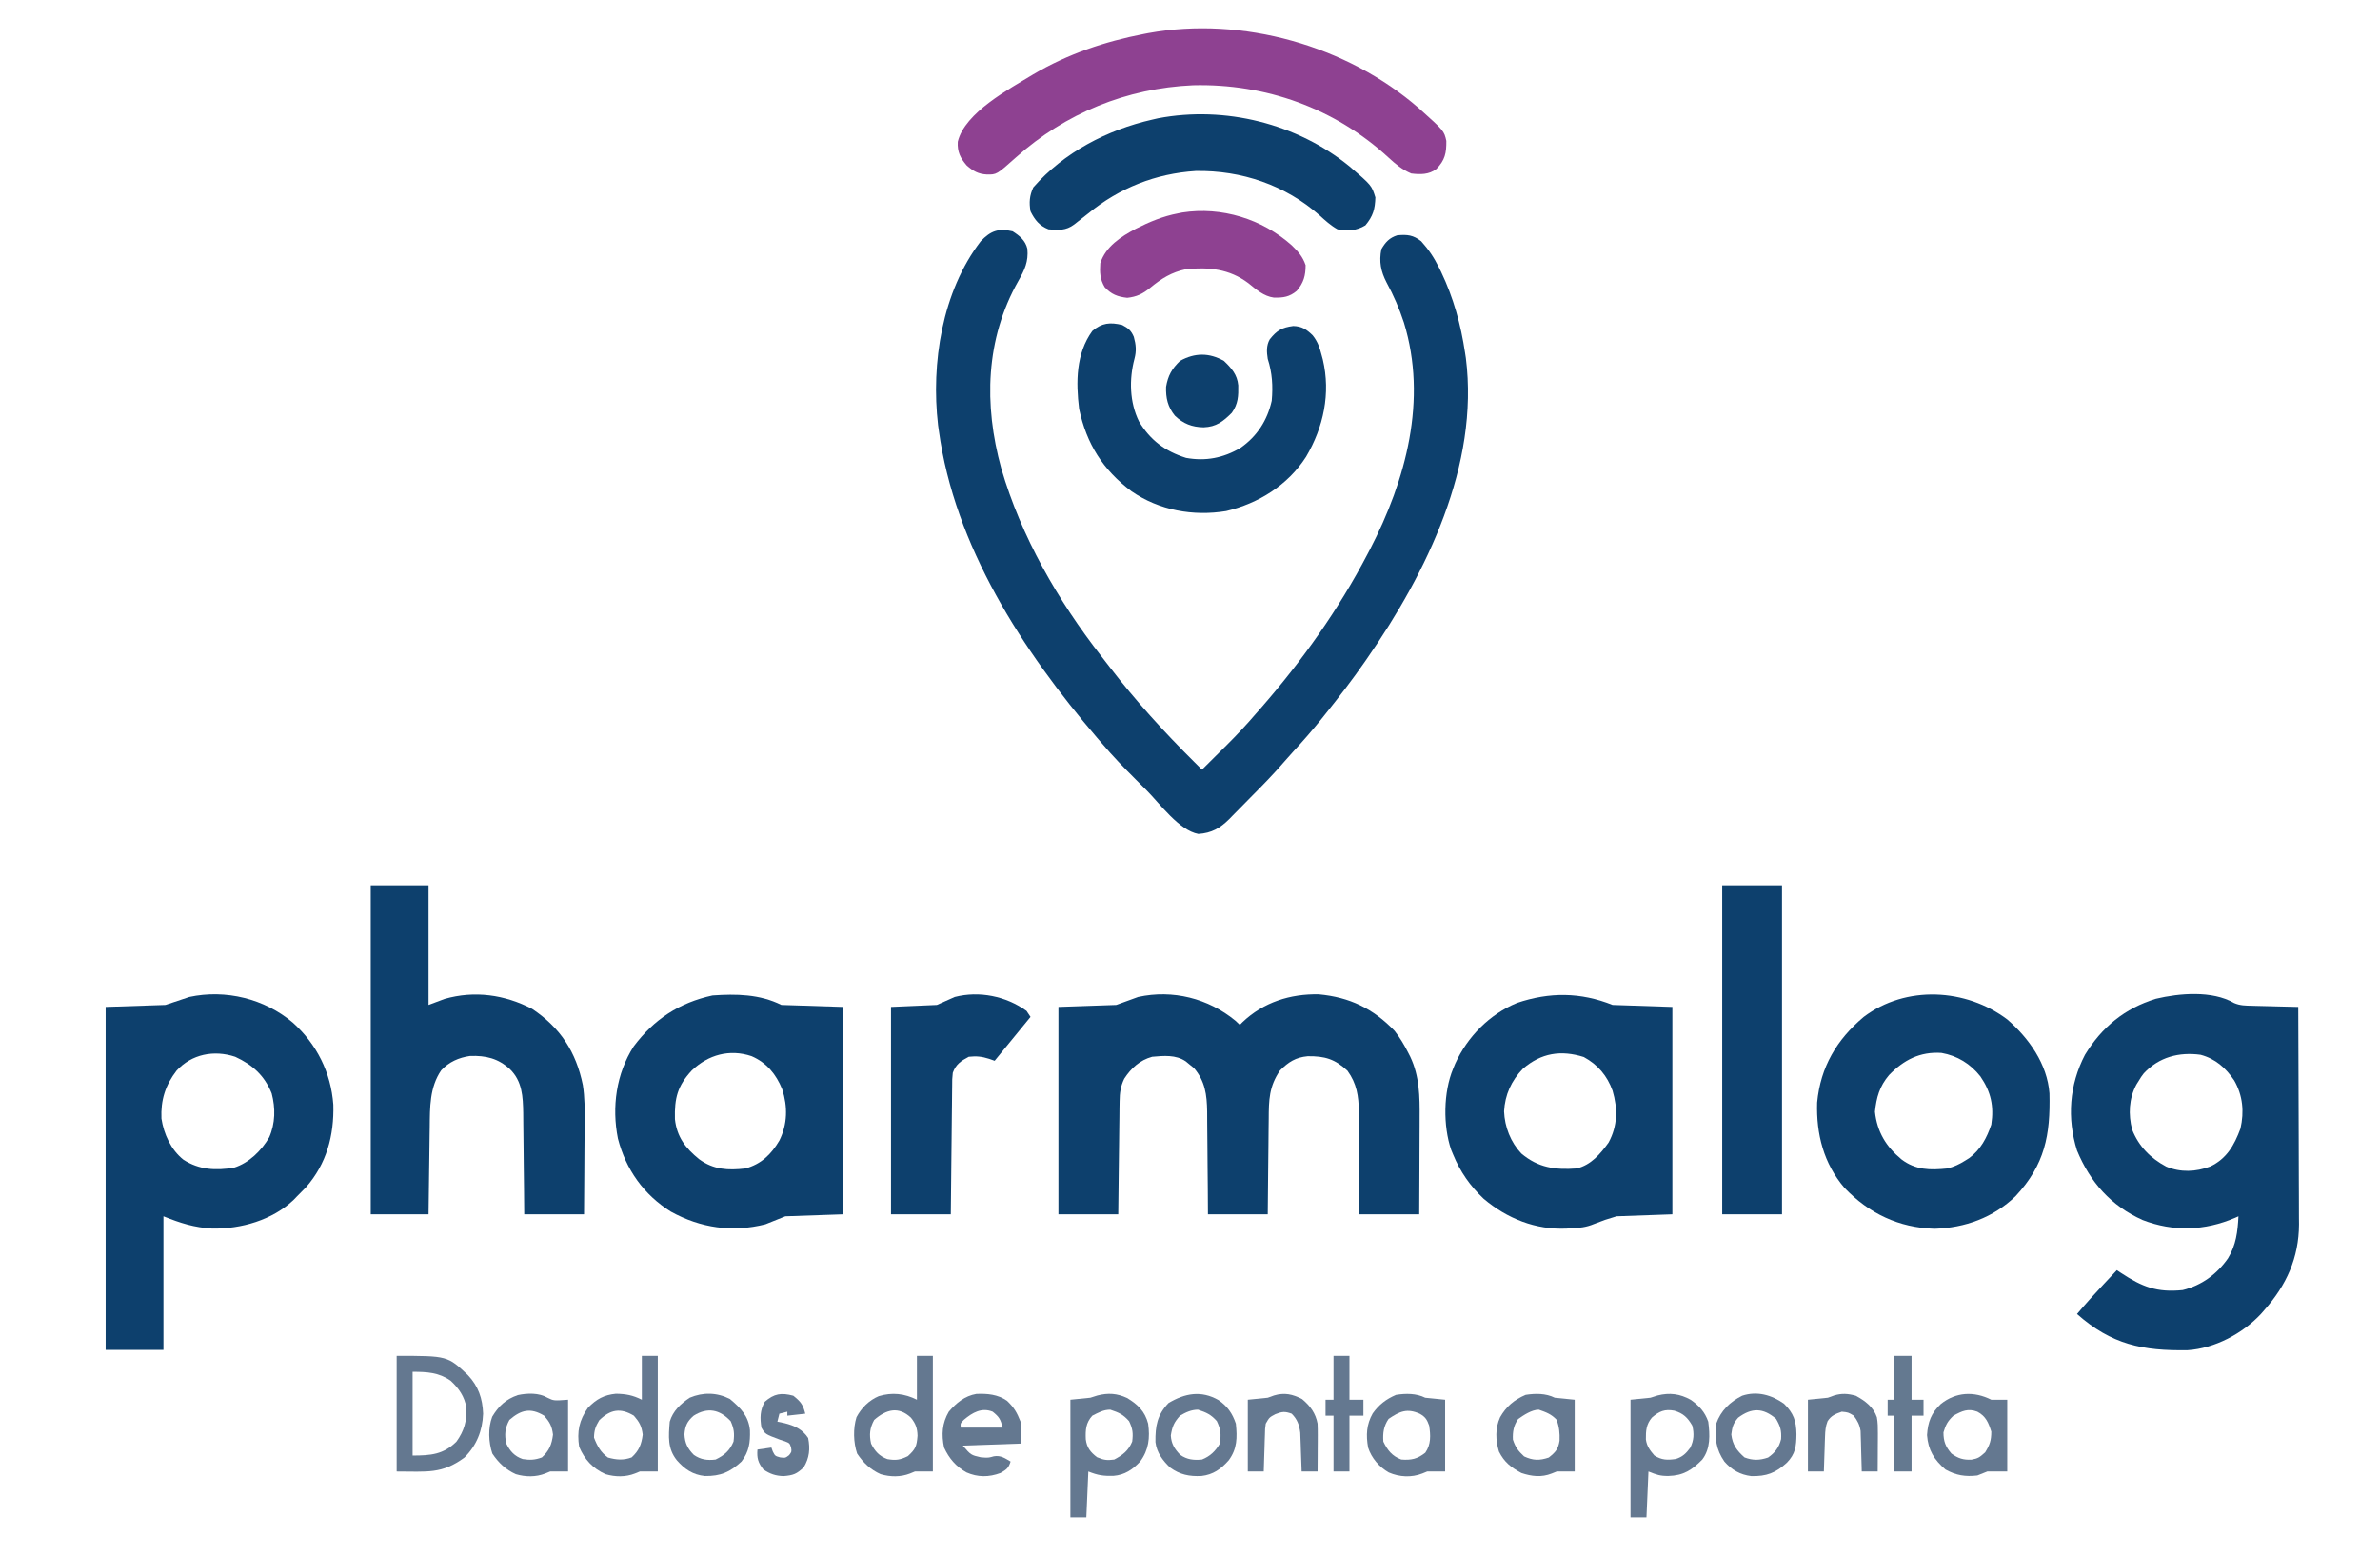 <?xml version="1.0" encoding="UTF-8"?>
<svg version="1.1" xmlns="http://www.w3.org/2000/svg" width="1194" height="781">
<path d="M0 0 C3.509 2.227 6.443 4.599 7.414 8.785 C8.011 15.227 6.033 19.377 2.938 24.812 C-13.664 54.053 -14.473 87.022 -5.68 118.93 C4.316 153.162 22.721 185.208 44.584 213.187 C45.978 214.972 47.357 216.768 48.734 218.566 C61.669 235.362 75.957 251.075 91 266 C92.334 267.333 93.667 268.666 95 270 C98.192 266.838 101.378 263.669 104.562 260.5 C105.458 259.613 106.353 258.726 107.275 257.812 C112.401 252.706 117.312 247.509 122 242 C122.949 240.917 123.9 239.835 124.852 238.754 C145.307 215.302 163.573 189.596 178 162 C178.416 161.207 178.833 160.413 179.262 159.596 C197.389 124.59 208.222 84.527 196.318 45.781 C194.01 38.761 191.163 32.187 187.625 25.688 C184.731 20.098 183.779 15.227 185 9 C187.02 5.465 189.084 3.231 193 2 C198.027 1.543 201.011 1.851 205 5 C208.741 9.148 211.479 13.247 213.938 18.25 C214.277 18.94 214.617 19.629 214.968 20.34 C221.168 33.308 224.893 46.819 227 61 C227.131 61.853 227.263 62.707 227.398 63.586 C234.178 117.27 207.703 171.23 178 214 C177.564 214.63 177.129 215.26 176.68 215.909 C170.457 224.874 163.829 233.49 157 242 C156.227 242.969 155.453 243.939 154.656 244.938 C150.139 250.536 145.436 255.916 140.555 261.199 C139.223 262.659 137.895 264.123 136.612 265.626 C131.145 272.03 125.252 278.004 119.321 283.974 C118.102 285.204 116.889 286.439 115.679 287.677 C113.91 289.489 112.129 291.287 110.344 293.082 C109.811 293.632 109.279 294.182 108.73 294.749 C104.118 299.335 99.847 301.813 93.188 302.25 C83.507 300.479 73.887 287.042 67.094 280.225 C65.308 278.433 63.517 276.647 61.725 274.861 C55.937 269.078 50.268 263.269 45 257 C44.123 255.99 43.246 254.981 42.367 253.973 C5.033 210.377 -29.134 157.89 -37 100 C-37.13 99.082 -37.26 98.164 -37.395 97.219 C-40.978 66.254 -35.423 30.317 -16 5 C-11.036 -0.196 -7.102 -1.685 0 0 Z " fill="#0D406D" transform="translate(508,116)"/>
<path d="M0 0 C3.096 1.349 5.816 1.301 9.185 1.387 C9.845 1.406 10.505 1.425 11.185 1.445 C13.284 1.505 15.383 1.551 17.481 1.598 C18.909 1.636 20.336 1.675 21.763 1.715 C25.252 1.811 28.742 1.895 32.231 1.973 C32.302 17.151 32.355 32.329 32.387 47.507 C32.402 54.555 32.423 61.604 32.458 68.652 C32.491 75.46 32.508 82.268 32.516 89.077 C32.522 91.668 32.532 94.259 32.549 96.851 C32.571 100.493 32.573 104.136 32.572 107.778 C32.583 108.839 32.594 109.899 32.605 110.991 C32.536 127.787 26.291 141.525 15.231 153.973 C14.677 154.609 14.123 155.246 13.552 155.902 C4.385 165.771 -9.703 173.256 -23.257 174.134 C-45.804 174.497 -61.413 171.347 -78.769 155.973 C-74.445 150.858 -69.981 145.914 -65.394 141.035 C-64.753 140.351 -64.112 139.667 -63.452 138.963 C-61.892 137.298 -60.331 135.635 -58.769 133.973 C-58.067 134.443 -57.366 134.914 -56.644 135.398 C-46.038 142.358 -38.718 145.271 -25.769 143.973 C-16.269 141.663 -8.565 136.005 -3.019 128.031 C1.057 121.319 1.818 114.733 2.231 106.973 C1.637 107.238 1.043 107.504 0.431 107.777 C-14.737 114.241 -30.348 114.804 -45.831 108.848 C-61.76 101.715 -72.176 89.842 -78.769 73.973 C-83.835 57.778 -82.652 41.098 -74.769 25.973 C-66.341 12.121 -54.773 2.647 -39.183 -2.125 C-27.477 -4.903 -10.937 -6.353 0 0 Z M-45.269 35.285 C-46.613 37.063 -46.613 37.063 -47.769 38.973 C-48.178 39.629 -48.588 40.285 -49.011 40.961 C-52.733 47.982 -53.089 55.872 -51.108 63.523 C-47.743 71.959 -41.909 77.84 -33.979 82.062 C-26.729 85.047 -19.168 84.715 -11.933 81.992 C-3.715 78.121 0.154 71.316 3.231 62.973 C5.169 54.494 4.422 46.443 0.106 38.848 C-4.191 32.509 -9.312 27.965 -16.769 25.973 C-27.623 24.507 -37.633 27.094 -45.269 35.285 Z " fill="#0D406D" transform="translate(1120.769,503.027)"/>
<path d="M0 0 C1.083 1.021 1.083 1.021 2.188 2.062 C2.614 1.627 3.041 1.191 3.48 0.742 C14.007 -9.285 27.495 -13.56 41.848 -13.246 C57.187 -11.829 69.095 -6.15 79.824 5.059 C82.573 8.553 84.675 12.109 86.688 16.062 C87.014 16.702 87.34 17.342 87.677 18.002 C92.371 27.909 92.468 38.032 92.383 48.82 C92.379 50.218 92.376 51.617 92.374 53.015 C92.367 56.661 92.347 60.307 92.325 63.954 C92.304 67.688 92.295 71.422 92.285 75.156 C92.265 82.458 92.226 89.76 92.188 97.062 C82.287 97.062 72.388 97.062 62.188 97.062 C62.173 92.703 62.159 88.343 62.145 83.852 C62.119 80.351 62.089 76.851 62.055 73.351 C62.022 69.669 61.996 65.988 61.992 62.306 C61.988 58.753 61.959 55.2 61.914 51.647 C61.895 49.647 61.9 47.648 61.906 45.648 C61.782 37.819 60.88 31.516 56.188 25.062 C49.884 19.184 44.835 17.692 36.266 17.785 C30.219 18.33 26.606 20.644 22.375 24.875 C16.835 32.947 16.72 39.699 16.676 49.309 C16.659 50.689 16.641 52.069 16.621 53.449 C16.574 57.06 16.544 60.672 16.518 64.284 C16.488 67.978 16.442 71.672 16.396 75.365 C16.309 82.598 16.249 89.83 16.188 97.062 C6.287 97.062 -3.612 97.062 -13.812 97.062 C-13.838 92.691 -13.864 88.32 -13.891 83.816 C-13.922 80.311 -13.958 76.805 -13.996 73.299 C-14.036 69.61 -14.068 65.92 -14.083 62.231 C-14.099 58.671 -14.133 55.111 -14.181 51.552 C-14.203 49.546 -14.205 47.541 -14.207 45.535 C-14.341 37.088 -15.223 30.251 -20.848 23.688 C-21.517 23.151 -22.186 22.615 -22.875 22.062 C-23.547 21.506 -24.218 20.949 -24.91 20.375 C-29.884 16.943 -36.034 17.549 -41.812 18.062 C-47.997 19.765 -52.346 23.753 -55.812 29.062 C-57.668 32.961 -58.08 36.112 -58.131 40.413 C-58.151 41.674 -58.171 42.935 -58.192 44.234 C-58.203 45.6 -58.215 46.966 -58.227 48.332 C-58.245 49.737 -58.265 51.143 -58.285 52.548 C-58.336 56.235 -58.376 59.923 -58.413 63.61 C-58.453 67.378 -58.504 71.145 -58.555 74.912 C-58.652 82.296 -58.732 89.679 -58.812 97.062 C-68.713 97.062 -78.612 97.062 -88.812 97.062 C-88.812 62.742 -88.812 28.422 -88.812 -6.938 C-79.243 -7.268 -69.672 -7.598 -59.812 -7.938 C-56.182 -9.258 -52.553 -10.578 -48.812 -11.938 C-31.478 -15.72 -13.675 -11.268 0 0 Z " fill="#0D406D" transform="translate(619.812,511.938)"/>
<path d="M0 0 C12.032 10.81 19.145 25.042 20.331 41.166 C20.76 56.584 16.939 70.793 6.67 82.513 C5.168 84.073 3.649 85.617 2.108 87.138 C1.567 87.702 1.025 88.265 0.467 88.845 C-10.207 99.062 -25.936 103.515 -40.412 103.291 C-49.51 102.732 -56.264 100.59 -64.892 97.138 C-64.892 119.248 -64.892 141.358 -64.892 164.138 C-74.462 164.138 -84.032 164.138 -93.892 164.138 C-93.892 107.378 -93.892 50.618 -93.892 -7.862 C-79.042 -8.357 -79.042 -8.357 -63.892 -8.862 C-59.932 -10.182 -55.972 -11.502 -51.892 -12.862 C-33.693 -16.761 -14.196 -12.007 0 0 Z M-58.287 24.068 C-63.968 31.395 -66.297 38.865 -65.892 48.138 C-64.688 55.969 -61.129 63.776 -54.83 68.775 C-46.939 73.837 -38.725 74.259 -29.509 72.748 C-21.947 70.36 -15.755 64.244 -11.83 57.513 C-8.74 50.551 -8.659 42.81 -10.591 35.49 C-14.228 26.499 -20.194 21.148 -28.892 17.138 C-39.545 13.587 -50.754 15.829 -58.287 24.068 Z " fill="#0D406D" transform="translate(146.892,512.862)"/>
<path d="M0 0 C9.57 0 19.14 0 29 0 C29 19.8 29 39.6 29 60 C31.64 59.01 34.28 58.02 37 57 C52.024 52.691 67.251 54.826 81 62 C95.144 71.423 103.034 83.592 106.409 100.195 C107.37 106.379 107.37 112.466 107.293 118.711 C107.287 120.059 107.283 121.406 107.28 122.754 C107.269 126.249 107.239 129.744 107.206 133.239 C107.175 136.826 107.161 140.413 107.146 144 C107.116 151 107.057 158 107 165 C97.1 165 87.2 165 77 165 C76.963 160.689 76.925 156.379 76.887 151.938 C76.849 148.484 76.807 145.03 76.764 141.576 C76.72 137.939 76.68 134.302 76.654 130.666 C76.627 127.157 76.587 123.65 76.537 120.142 C76.512 118.164 76.502 116.185 76.492 114.207 C76.359 106.008 76.038 98.265 69.812 92.188 C63.906 86.787 57.737 85.33 49.812 85.594 C44.15 86.412 39.257 88.563 35.336 92.797 C29.514 101.308 29.682 111.412 29.586 121.348 C29.567 122.6 29.547 123.853 29.527 125.143 C29.478 128.442 29.436 131.742 29.399 135.041 C29.359 138.42 29.308 141.799 29.258 145.178 C29.161 151.785 29.081 158.392 29 165 C19.43 165 9.86 165 0 165 C0 110.55 0 56.1 0 0 Z " fill="#0D406D" transform="translate(186,444)"/>
<path d="M0 0 C10.23 0.33 20.46 0.66 31 1 C31 35.32 31 69.64 31 105 C16.645 105.495 16.645 105.495 2 106 C-1.3 107.32 -4.6 108.64 -8 110 C-24.544 114.171 -40.513 111.884 -55.438 103.656 C-69.085 95.127 -78.01 82.51 -82 67 C-85.155 51.14 -82.844 34.525 -74.105 20.812 C-63.862 7.129 -51.18 -1.124 -34.562 -4.75 C-22.72 -5.581 -10.834 -5.417 0 0 Z M-44.945 32.859 C-52.149 40.635 -53.663 46.718 -53.402 57.273 C-52.441 66.178 -48.075 71.832 -41.238 77.371 C-33.975 82.657 -26.751 83.004 -18 82 C-10.082 79.779 -5.122 74.984 -1 68 C3.102 59.768 3.224 50.995 0.438 42.312 C-2.647 34.736 -7.374 28.965 -14.973 25.684 C-25.958 21.98 -36.691 24.97 -44.945 32.859 Z " fill="#0D406D" transform="translate(392,504)"/>
<path d="M0 0 C14.85 0.495 14.85 0.495 30 1 C30 35.32 30 69.64 30 105 C20.76 105.33 11.52 105.66 2 106 C-3.731 107.715 -3.731 107.715 -9.305 109.855 C-13.195 111.507 -16.814 111.88 -21 112 C-21.666 112.05 -22.333 112.101 -23.02 112.152 C-38.579 112.874 -52.935 107.115 -64.684 97.195 C-71.431 90.801 -76.485 83.601 -80 75 C-80.32 74.229 -80.639 73.458 -80.969 72.664 C-85.095 60.554 -84.903 43.823 -80 32 C-79.66 31.167 -79.319 30.335 -78.969 29.477 C-72.813 15.959 -61.737 4.674 -47.945 -1.004 C-31.63 -6.522 -16.052 -6.421 0 0 Z M-45 32 C-50.79 38.005 -53.976 45.027 -54.438 53.375 C-54.124 61.177 -51.146 68.807 -45.781 74.5 C-37.326 81.621 -28.787 82.816 -18 82 C-10.878 80.297 -6.137 74.767 -2 69 C2.558 60.623 2.634 51.975 0 43 C-2.711 35.477 -7.415 29.955 -14.438 26.125 C-25.874 22.514 -35.813 24.062 -45 32 Z " fill="#0D406D" transform="translate(809,504)"/>
<path d="M0 0 C10.808 9.391 19.991 22.271 21.099 37.031 C21.591 57.964 18.842 72.736 4.074 88.609 C-7.113 99.33 -21.212 104.451 -36.578 104.922 C-54.501 104.373 -69.392 97.284 -81.719 84.422 C-92.2 72.206 -95.937 57.418 -95.457 41.621 C-93.735 23.674 -85.639 10.089 -72.078 -1.328 C-50.95 -17.294 -20.752 -15.696 0 0 Z M-59.391 27.859 C-64.149 33.478 -65.694 39.02 -66.453 46.234 C-65.352 56.325 -60.915 63.691 -53.129 70.125 C-45.982 75.516 -38.828 75.556 -30.078 74.672 C-26.714 73.797 -24.005 72.533 -21.078 70.672 C-20.454 70.283 -19.83 69.893 -19.188 69.492 C-13.47 65.291 -10.307 59.302 -8.078 52.672 C-6.658 43.373 -8.303 36.189 -13.551 28.52 C-18.533 22.195 -25.101 18.152 -33.078 16.734 C-43.9 16.014 -52.03 20.27 -59.391 27.859 Z " fill="#0D406D" transform="translate(1007.078,511.328)"/>
<path d="M0 0 C12.649 11.358 12.649 11.358 13.793 16.395 C13.846 22.557 13.138 26.023 8.797 30.504 C5.104 33.361 0.647 33.309 -3.809 32.746 C-8.457 30.766 -11.607 28.092 -15.309 24.684 C-42.106 0.035 -76.939 -12.419 -113.305 -11.5 C-146.579 -10.017 -177.275 2.498 -202.068 24.636 C-211.806 33.329 -211.806 33.329 -216.809 33.246 C-221.051 33.003 -223.572 31.541 -226.809 28.746 C-230.046 24.998 -231.616 21.877 -231.309 16.812 C-227.756 2.132 -205.472 -9.616 -193.449 -16.961 C-176.139 -27.17 -157.488 -33.457 -137.809 -37.254 C-137.131 -37.385 -136.453 -37.517 -135.755 -37.652 C-88.558 -46.267 -36.062 -31.387 0 0 Z " fill="#8E4191" transform="translate(711.809,54.254)"/>
<path d="M0 0 C3.015 1.573 4.494 2.792 5.816 5.949 C6.913 9.902 7.196 13.032 6.125 17 C3.404 27.29 3.683 38.755 8.402 48.352 C14.1 57.797 21.442 63.291 32.012 66.637 C41.811 68.427 50.713 66.683 59.254 61.68 C67.589 55.891 72.784 47.895 75 38 C75.651 30.565 75.262 24.068 73 17 C72.465 13.569 72.238 10.374 73.98 7.23 C77.596 2.658 80.167 1.24 85.812 0.5 C90.12 0.629 92.489 2.213 95.531 5.172 C97.973 8.212 99.048 11.252 100 15 C100.204 15.752 100.407 16.503 100.617 17.277 C104.657 34.351 100.998 51.207 92.209 66.118 C83.113 80.274 68.395 89.478 52.125 93.312 C35.599 96.023 18.513 92.949 4.641 83.371 C-9.709 72.609 -17.862 59.646 -21.621 42.102 C-23.263 28.661 -23.241 14.337 -15 3 C-10.213 -1.106 -6.049 -1.477 0 0 Z " fill="#0D406D" transform="translate(563,163)"/>
<path d="M0 0 C10.939 9.393 10.939 9.393 12.82 15.422 C12.633 21.307 11.689 24.78 7.82 29.422 C3.351 32.158 -1.093 32.391 -6.18 31.422 C-9.578 29.524 -12.314 27.039 -15.18 24.422 C-32.374 9.222 -54.363 1.798 -77.254 2.172 C-97.375 3.453 -115.596 10.651 -131.18 23.422 C-132.822 24.718 -134.467 26.01 -136.117 27.297 C-136.848 27.872 -137.579 28.447 -138.332 29.039 C-142.402 32.085 -146.246 31.884 -151.18 31.422 C-155.763 29.589 -157.988 26.804 -160.18 22.422 C-160.969 17.972 -160.691 14.537 -158.805 10.422 C-143.429 -7.151 -121.769 -18.432 -99.18 -23.578 C-98.208 -23.802 -97.236 -24.027 -96.234 -24.258 C-62.696 -30.65 -26.348 -21.63 0 0 Z " fill="#0D406D" transform="translate(677.18,83.578)"/>
<path d="M0 0 C9.9 0 19.8 0 30 0 C30 54.45 30 108.9 30 165 C20.1 165 10.2 165 0 165 C0 110.55 0 56.1 0 0 Z " fill="#0D406D" transform="translate(864,444)"/>
<path d="M0 0 C0.99 1.485 0.99 1.485 2 3 C-4 10.333 -10 17.667 -16 25 C-16.918 24.678 -17.836 24.355 -18.781 24.023 C-22.486 22.845 -25.131 22.585 -29 23 C-32.996 25.111 -35.424 26.753 -37 31 C-37.328 34.275 -37.328 34.275 -37.319 37.972 C-37.329 38.665 -37.339 39.358 -37.349 40.072 C-37.38 42.355 -37.397 44.638 -37.414 46.922 C-37.433 48.508 -37.452 50.094 -37.473 51.68 C-37.524 55.849 -37.564 60.018 -37.601 64.188 C-37.641 68.444 -37.692 72.701 -37.742 76.957 C-37.839 85.305 -37.922 93.652 -38 102 C-47.9 102 -57.8 102 -68 102 C-68 67.68 -68 33.36 -68 -2 C-60.41 -2.33 -52.82 -2.66 -45 -3 C-42.03 -4.32 -39.06 -5.64 -36 -7 C-23.703 -10.14 -10.277 -7.409 0 0 Z " fill="#0D406D" transform="translate(515,507)"/>
<path d="M0 0 C3.219 3.104 5.574 5.722 7 10 C7 15.293 6.006 18.813 2.562 22.875 C-1.109 25.919 -4.162 26.355 -8.891 26.277 C-14.034 25.601 -17.842 22.13 -21.75 19 C-31.227 11.874 -41.524 10.877 -53 12 C-60.231 13.514 -65.377 16.719 -71.012 21.383 C-74.72 24.399 -77.75 25.866 -82.5 26.375 C-87.272 25.864 -90.559 24.59 -93.812 21 C-96.199 16.981 -96.311 13.594 -96 9 C-93.328 0.627 -85.63 -4.325 -78.208 -8.26 C-71.351 -11.725 -64.59 -14.568 -57 -16 C-56.304 -16.141 -55.608 -16.281 -54.891 -16.426 C-35.186 -19.5 -14.787 -13.179 0 0 Z " fill="#8E4191" transform="translate(648,123)"/>
<path d="M0 0 C25.541 0 25.541 0 35.727 9.633 C40.999 15.216 43.091 21.377 43.375 29 C43.058 37.543 40.111 44.94 34 51 C22.651 59.366 15.341 58 0 58 C0 38.86 0 19.72 0 0 Z M8 8 C8 21.86 8 35.72 8 50 C17.044 50 23.541 49.459 30 43 C33.894 37.591 35.242 32.684 35 26 C34.04 20.384 31.23 16.311 27.09 12.477 C21.143 8.275 15.124 8 8 8 Z " fill="#647890" transform="translate(199,680)"/>
<path d="M0 0 C2.64 0 5.28 0 8 0 C8 19.14 8 38.28 8 58 C5.03 58 2.06 58 -1 58 C-2.207 58.495 -2.207 58.495 -3.438 59 C-8.19 60.855 -13.332 60.786 -18.215 59.348 C-24.594 56.495 -28.717 52.013 -31.438 45.625 C-32.621 37.999 -31.473 32.286 -27 26 C-22.765 21.669 -18.957 19.584 -13 19 C-7.988 19.083 -4.529 19.736 0 22 C0 14.74 0 7.48 0 0 Z M-21.375 32.312 C-23.252 35.417 -23.926 37.369 -24 41 C-22.434 45.121 -20.617 48.43 -17 51 C-12.763 52.161 -9.273 52.47 -5.125 50.938 C-1.442 47.579 -0.176 44.409 0.438 39.5 C-0.096 35.235 -1.198 33.244 -4 30 C-10.736 25.959 -15.761 26.846 -21.375 32.312 Z " fill="#647890" transform="translate(322,680)"/>
<path d="M0 0 C4.169 2.944 7.069 6.065 8.75 10.938 C9.594 17.573 9.935 24.402 5.75 29.938 C0.569 35.221 -3.745 37.988 -11.25 38.188 C-15.414 38.214 -17.101 37.597 -21.25 35.938 C-21.58 43.528 -21.91 51.117 -22.25 58.938 C-24.89 58.938 -27.53 58.938 -30.25 58.938 C-30.25 39.468 -30.25 19.997 -30.25 -0.062 C-26.95 -0.393 -23.65 -0.723 -20.25 -1.062 C-19.074 -1.434 -17.899 -1.805 -16.688 -2.188 C-10.645 -3.726 -5.462 -3.045 0 0 Z M-19.5 8.875 C-22.366 12.253 -22.591 15.521 -22.535 19.871 C-22.063 23.291 -20.456 25.364 -18.25 27.938 C-14.539 30.243 -11.751 30.27 -7.512 29.66 C-4.126 28.578 -2.371 26.868 -0.289 24.035 C1.569 20.285 1.713 16.982 0.75 12.938 C-1.628 8.85 -3.774 6.785 -8.25 5.438 C-13.104 4.543 -15.778 5.67 -19.5 8.875 Z " fill="#647890" transform="translate(848.25,702.062)"/>
<path d="M0 0 C5.394 3.25 8.958 6.682 10.566 12.871 C11.55 19.967 10.884 26.025 6.566 31.871 C2.807 35.909 -1.225 38.621 -6.793 39.055 C-11.855 39.182 -14.553 38.823 -19.434 36.871 C-19.764 44.461 -20.094 52.051 -20.434 59.871 C-23.074 59.871 -25.714 59.871 -28.434 59.871 C-28.434 40.401 -28.434 20.931 -28.434 0.871 C-25.134 0.541 -21.834 0.211 -18.434 -0.129 C-17.258 -0.5 -16.082 -0.871 -14.871 -1.254 C-9.472 -2.628 -5.086 -2.359 0 0 Z M-17.434 8.871 C-20.724 12.48 -20.898 16.028 -20.719 20.723 C-20.156 24.96 -18.412 27.105 -15.121 29.684 C-11.858 31.126 -9.971 31.376 -6.434 30.871 C-2.117 28.586 0.664 26.416 2.566 21.871 C3.099 17.685 2.838 15.437 1.004 11.621 C-2.024 8.205 -4.139 7.303 -8.434 5.871 C-11.873 5.871 -14.409 7.332 -17.434 8.871 Z " fill="#647890" transform="translate(565.434,701.129)"/>
<path d="M0 0 C2.64 0 5.28 0 8 0 C8 19.14 8 38.28 8 58 C5.03 58 2.06 58 -1 58 C-2.207 58.495 -2.207 58.495 -3.438 59 C-8.19 60.855 -13.332 60.786 -18.215 59.348 C-23.31 57.069 -26.902 53.62 -30 49 C-31.87 43.391 -32.055 36.447 -30.316 30.766 C-27.824 26.091 -24.05 22.296 -19.152 20.215 C-12.413 18.192 -6.239 18.88 0 22 C0 14.74 0 7.48 0 0 Z M-21.438 32.125 C-23.646 36.189 -23.995 39.481 -23 44 C-21.121 47.814 -18.85 50.33 -14.809 51.793 C-10.604 52.511 -8.449 52.22 -4.562 50.312 C-0.674 46.804 -0.105 45.329 0.312 40.062 C0.207 36.289 -0.599 34.002 -3 31 C-9.199 25.214 -15.299 26.773 -21.438 32.125 Z " fill="#647890" transform="translate(460,680)"/>
<path d="M0 0 C3.786 3.599 6.721 6.884 7.203 12.27 C7.302 17.622 7.184 21.481 4 26 C-0.347 30.368 -3.844 33.099 -10.188 33.312 C-15.97 33.218 -20.378 31.511 -24.574 27.492 C-28.167 23.065 -29.17 18.643 -29 13 C-28.048 7.381 -26.121 3.942 -22 0 C-14.631 -4.118 -7.405 -4.174 0 0 Z " fill="#0D406D" transform="translate(614,181)"/>
<path d="M0 0 C2.64 0 5.28 0 8 0 C8 11.88 8 23.76 8 36 C4.7 36 1.4 36 -2 36 C-3.672 36.653 -5.339 37.319 -7 38 C-13.001 38.697 -17.649 37.984 -23 35 C-28.747 30.037 -31.673 25.256 -32.25 17.75 C-31.809 11.129 -30.191 6.745 -25.312 2.125 C-17.744 -3.888 -8.77 -4.385 0 0 Z M-19 8 C-21.867 10.716 -22.877 12.585 -24 16.375 C-24 20.937 -22.943 23.55 -20 27 C-16.638 29.445 -14.027 30.255 -9.938 30.062 C-6.546 29.458 -5.814 28.833 -3.062 26.375 C-0.757 22.603 0 20.413 0 16 C-1.433 11.475 -2.713 8.27 -7 6 C-11.715 4.216 -14.697 5.653 -19 8 Z " fill="#647890" transform="translate(999,702)"/>
<path d="M0 0 C3.569 3.405 4.917 5.737 6.812 10.477 C6.812 14.107 6.812 17.737 6.812 21.477 C-2.757 21.807 -12.328 22.137 -22.188 22.477 C-18.085 27.23 -18.085 27.23 -13.188 28.352 C-12.499 28.403 -11.811 28.455 -11.102 28.508 C-9.048 28.543 -9.048 28.543 -6.562 27.852 C-3.108 27.306 -1.131 28.765 1.812 30.477 C0.797 33.748 -0.22 34.495 -3.25 36.227 C-9.049 38.404 -14.689 38.431 -20.375 35.914 C-25.6 32.963 -29.077 28.9 -31.562 23.477 C-32.916 16.978 -32.564 11.236 -29.188 5.477 C-25.433 1.075 -21.194 -2.424 -15.391 -3.43 C-9.889 -3.664 -4.609 -3.21 0 0 Z M-21.625 9.539 C-23.397 11.321 -23.397 11.321 -23.188 13.477 C-16.258 13.477 -9.328 13.477 -2.188 13.477 C-3.247 9.239 -3.886 8.136 -7.188 5.477 C-12.695 3.244 -17.343 5.916 -21.625 9.539 Z " fill="#647890" transform="translate(505.188,702.523)"/>
<path d="M0 0 C3.056 1.476 3.056 1.476 10.234 0.953 C10.234 12.833 10.234 24.713 10.234 36.953 C7.264 36.953 4.294 36.953 1.234 36.953 C0.028 37.448 0.028 37.448 -1.203 37.953 C-5.956 39.808 -11.098 39.739 -15.98 38.301 C-21.076 36.022 -24.668 32.573 -27.766 27.953 C-29.681 22.206 -29.982 15.173 -27.824 9.461 C-24.586 4.081 -21.009 0.738 -15.016 -1.359 C-10.17 -2.396 -4.375 -2.594 0 0 Z M-19.203 11.078 C-21.412 15.142 -21.76 18.434 -20.766 22.953 C-18.883 26.775 -16.625 29.32 -12.539 30.711 C-8.879 31.286 -6.383 31.181 -2.891 29.891 C0.793 26.532 2.058 23.362 2.672 18.453 C2.139 14.188 1.036 12.197 -1.766 8.953 C-8.563 4.875 -13.321 5.95 -19.203 11.078 Z " fill="#647890" transform="translate(274.766,701.047)"/>
<path d="M0 0 C3.3 0.33 6.6 0.66 10 1 C10 12.88 10 24.76 10 37 C7.03 37 4.06 37 1 37 C-0.237 37.495 -0.237 37.495 -1.5 38 C-6.636 40.054 -11.594 39.469 -16.75 37.75 C-21.928 34.962 -25.343 32.315 -28 27 C-29.711 21.211 -29.942 15.388 -27.438 9.812 C-24.37 4.401 -20.316 0.986 -14.625 -1.438 C-9.733 -2.197 -4.519 -2.26 0 0 Z M-18.375 10.688 C-20.667 13.949 -21.181 17.098 -21 21 C-19.739 24.857 -18.344 26.68 -15.375 29.438 C-10.908 31.506 -7.657 31.584 -3 30 C0.434 27.267 1.696 25.845 2.402 21.555 C2.545 17.725 2.244 14.675 0.938 11.062 C-1.763 8.188 -4.286 7.307 -8 6 C-11.536 6 -15.575 8.698 -18.375 10.688 Z " fill="#647890" transform="translate(780,701)"/>
<path d="M0 0 C3.3 0.33 6.6 0.66 10 1 C10 12.88 10 24.76 10 37 C7.03 37 4.06 37 1 37 C-0.207 37.495 -0.207 37.495 -1.438 38 C-6.874 40.122 -12.912 39.816 -18.25 37.5 C-23.034 34.783 -26.939 30.288 -28.641 25.016 C-29.754 18.768 -29.496 13.444 -26.328 7.855 C-23.17 3.443 -19.601 0.682 -14.625 -1.438 C-9.733 -2.197 -4.519 -2.26 0 0 Z M-18.375 10.625 C-20.834 14.22 -21.315 17.683 -21 22 C-18.893 26.377 -16.587 29.267 -12 31 C-6.985 31.384 -3.905 30.72 0.062 27.562 C2.963 23.408 2.721 18.848 2 14 C0.903 10.968 0.094 9.61 -2.723 8.039 C-9.092 5.188 -12.785 6.8 -18.375 10.625 Z " fill="#647890" transform="translate(715,701)"/>
<path d="M0 0 C4.807 4.757 6.157 8.609 6.25 15.312 C6.177 21.315 5.754 25.192 1.418 29.613 C-4.201 34.742 -8.813 36.494 -16.438 36.312 C-21.967 35.638 -26.2 33.209 -29.875 29.062 C-34.191 22.842 -34.7 17.423 -34 10 C-31.717 3.512 -27.109 -0.945 -21 -4 C-13.525 -6.492 -6.193 -4.407 0 0 Z M-23 7 C-25.517 9.91 -25.951 11.616 -26.438 15.438 C-25.798 20.643 -23.689 23.504 -19.812 26.938 C-15.639 28.514 -12.226 28.438 -8 27 C-4.511 24.593 -2.452 21.889 -1.461 17.746 C-1.187 13.49 -1.826 11.3 -4 7.562 C-10.462 2.043 -16.158 1.904 -23 7 Z " fill="#647890" transform="translate(895,704)"/>
<path d="M0 0 C5.432 4.587 9.3 8.439 10.051 15.672 C10.235 21.761 9.609 26.464 5.812 31.375 C0.046 36.701 -4.711 38.763 -12.559 38.648 C-18.607 38.019 -22.672 35.247 -26.625 30.75 C-31.362 24.838 -30.774 18.757 -30.188 11.375 C-28.592 5.995 -24.757 2.451 -20.188 -0.625 C-13.481 -3.475 -6.472 -3.299 0 0 Z M-18.188 8.375 C-21.456 11.225 -22.489 13.519 -22.812 17.75 C-22.582 22.196 -21.209 24.896 -18.098 28.051 C-14.649 30.442 -11.308 30.885 -7.188 30.375 C-2.771 28.248 -0.089 25.918 1.812 21.375 C2.336 17.261 2.056 14.925 0.375 11.125 C-5.109 5.24 -11.232 4.011 -18.188 8.375 Z " fill="#647890" transform="translate(366.188,701.625)"/>
<path d="M0 0 C4.45 3.058 6.98 6.689 8.688 11.812 C9.413 18.811 9.378 24.405 5.113 30.195 C1.252 34.575 -2.706 37.401 -8.57 38.07 C-14.684 38.351 -19.315 37.441 -24.312 33.812 C-28.075 30.232 -31.007 26.296 -31.648 21.078 C-31.754 12.964 -30.78 7.478 -25.125 1.5 C-16.826 -3.479 -8.665 -4.958 0 0 Z M-19.312 7.812 C-22.351 11.163 -23.227 13.275 -23.938 17.75 C-23.69 21.909 -22.088 24.494 -19.227 27.457 C-15.812 29.875 -12.413 30.207 -8.312 29.812 C-4.17 28.155 -1.601 25.627 0.688 21.812 C1.294 17.035 1.176 14.847 -0.875 10.5 C-3.907 7.157 -6.062 6.229 -10.312 4.812 C-13.662 4.812 -16.48 6.141 -19.312 7.812 Z " fill="#647890" transform="translate(611.312,702.188)"/>
<path d="M0 0 C4.605 2.48 8.876 5.642 10.599 10.79 C11.094 13.516 11.112 16.089 11.098 18.859 C11.094 19.974 11.091 21.089 11.088 22.238 C11.075 23.977 11.075 23.977 11.062 25.75 C11.058 26.924 11.053 28.099 11.049 29.309 C11.037 32.206 11.021 35.103 11 38 C8.36 38 5.72 38 3 38 C2.985 37.329 2.971 36.659 2.956 35.968 C2.881 32.916 2.785 29.864 2.688 26.812 C2.665 25.757 2.642 24.702 2.619 23.615 C2.566 22.083 2.566 22.083 2.512 20.52 C2.486 19.582 2.459 18.645 2.432 17.679 C1.919 14.501 0.893 12.589 -1 10 C-3.762 8.329 -3.762 8.329 -7 8 C-10.184 9.102 -12.289 9.897 -14.146 12.778 C-15.162 15.42 -15.32 17.594 -15.414 20.422 C-15.472 21.959 -15.472 21.959 -15.531 23.527 C-15.578 25.123 -15.578 25.123 -15.625 26.75 C-15.683 28.368 -15.683 28.368 -15.742 30.02 C-15.836 32.68 -15.922 35.339 -16 38 C-18.64 38 -21.28 38 -24 38 C-24 26.12 -24 14.24 -24 2 C-20.7 1.67 -17.4 1.34 -14 1 C-12.969 0.629 -11.938 0.258 -10.875 -0.125 C-6.989 -1.308 -3.897 -1.076 0 0 Z " fill="#647890" transform="translate(931,700)"/>
<path d="M0 0 C4.071 3.423 6.777 7.052 7.75 12.312 C7.83 14.191 7.858 16.073 7.848 17.953 C7.844 19.023 7.841 20.093 7.838 21.195 C7.825 22.862 7.825 22.862 7.812 24.562 C7.808 25.689 7.803 26.816 7.799 27.977 C7.787 30.755 7.771 33.534 7.75 36.312 C5.11 36.312 2.47 36.312 -0.25 36.312 C-0.27 35.672 -0.29 35.032 -0.31 34.372 C-0.406 31.456 -0.515 28.541 -0.625 25.625 C-0.656 24.618 -0.687 23.61 -0.719 22.572 C-0.757 21.596 -0.796 20.619 -0.836 19.613 C-0.883 18.27 -0.883 18.27 -0.931 16.9 C-1.42 12.934 -2.413 10.149 -5.25 7.312 C-8.66 6.081 -10.013 6.219 -13.438 7.562 C-16.454 9.171 -16.454 9.171 -18.25 12.312 C-18.617 14.925 -18.617 14.925 -18.664 17.855 C-18.722 19.465 -18.722 19.465 -18.781 21.107 C-18.828 22.787 -18.828 22.787 -18.875 24.5 C-18.933 26.197 -18.933 26.197 -18.992 27.928 C-19.087 30.722 -19.172 33.517 -19.25 36.312 C-21.89 36.312 -24.53 36.312 -27.25 36.312 C-27.25 24.433 -27.25 12.553 -27.25 0.312 C-23.95 -0.018 -20.65 -0.347 -17.25 -0.688 C-16.219 -1.059 -15.188 -1.43 -14.125 -1.812 C-8.903 -3.402 -4.784 -2.484 0 0 Z " fill="#647890" transform="translate(653.25,701.688)"/>
<path d="M0 0 C3.693 2.97 4.838 4.35 6 9 C1.545 9.495 1.545 9.495 -3 10 C-3 9.34 -3 8.68 -3 8 C-4.32 8.33 -5.64 8.66 -7 9 C-7.33 10.32 -7.66 11.64 -8 13 C-6.804 13.248 -5.607 13.495 -4.375 13.75 C0.558 15.001 4.559 16.808 7.438 21.188 C8.511 26.554 8.077 31.255 5.188 35.938 C1.683 39.242 0.015 39.918 -4.875 40.312 C-8.879 40.193 -11.634 39.27 -15 37 C-17.667 33.622 -18.366 31.275 -18 27 C-14.535 26.505 -14.535 26.505 -11 26 C-10.773 26.639 -10.546 27.279 -10.312 27.938 C-9.147 30.221 -9.147 30.221 -6.562 30.938 C-3.991 31.238 -3.991 31.238 -2.125 29.812 C-0.802 28.073 -0.802 28.073 -1.129 26.012 C-1.837 23.799 -1.837 23.799 -4.145 22.875 C-5.025 22.586 -5.905 22.297 -6.812 22 C-14.11 19.265 -14.11 19.265 -16 16 C-16.775 11.144 -16.747 7.327 -14.312 3 C-9.603 -1.073 -6.051 -1.621 0 0 Z " fill="#647890" transform="translate(398,700)"/>
<path d="M0 0 C2.97 0 5.94 0 9 0 C9 7.26 9 14.52 9 22 C10.98 22 12.96 22 15 22 C15 24.64 15 27.28 15 30 C13.02 30 11.04 30 9 30 C9 39.24 9 48.48 9 58 C6.03 58 3.06 58 0 58 C0 48.76 0 39.52 0 30 C-0.99 30 -1.98 30 -3 30 C-3 27.36 -3 24.72 -3 22 C-2.01 22 -1.02 22 0 22 C0 14.74 0 7.48 0 0 Z " fill="#647990" transform="translate(950,680)"/>
<path d="M0 0 C2.64 0 5.28 0 8 0 C8 7.26 8 14.52 8 22 C10.31 22 12.62 22 15 22 C15 24.64 15 27.28 15 30 C12.69 30 10.38 30 8 30 C8 39.24 8 48.48 8 58 C5.36 58 2.72 58 0 58 C0 48.76 0 39.52 0 30 C-1.32 30 -2.64 30 -4 30 C-4 27.36 -4 24.72 -4 22 C-2.68 22 -1.36 22 0 22 C0 14.74 0 7.48 0 0 Z " fill="#647890" transform="translate(669,680)"/>
</svg>
